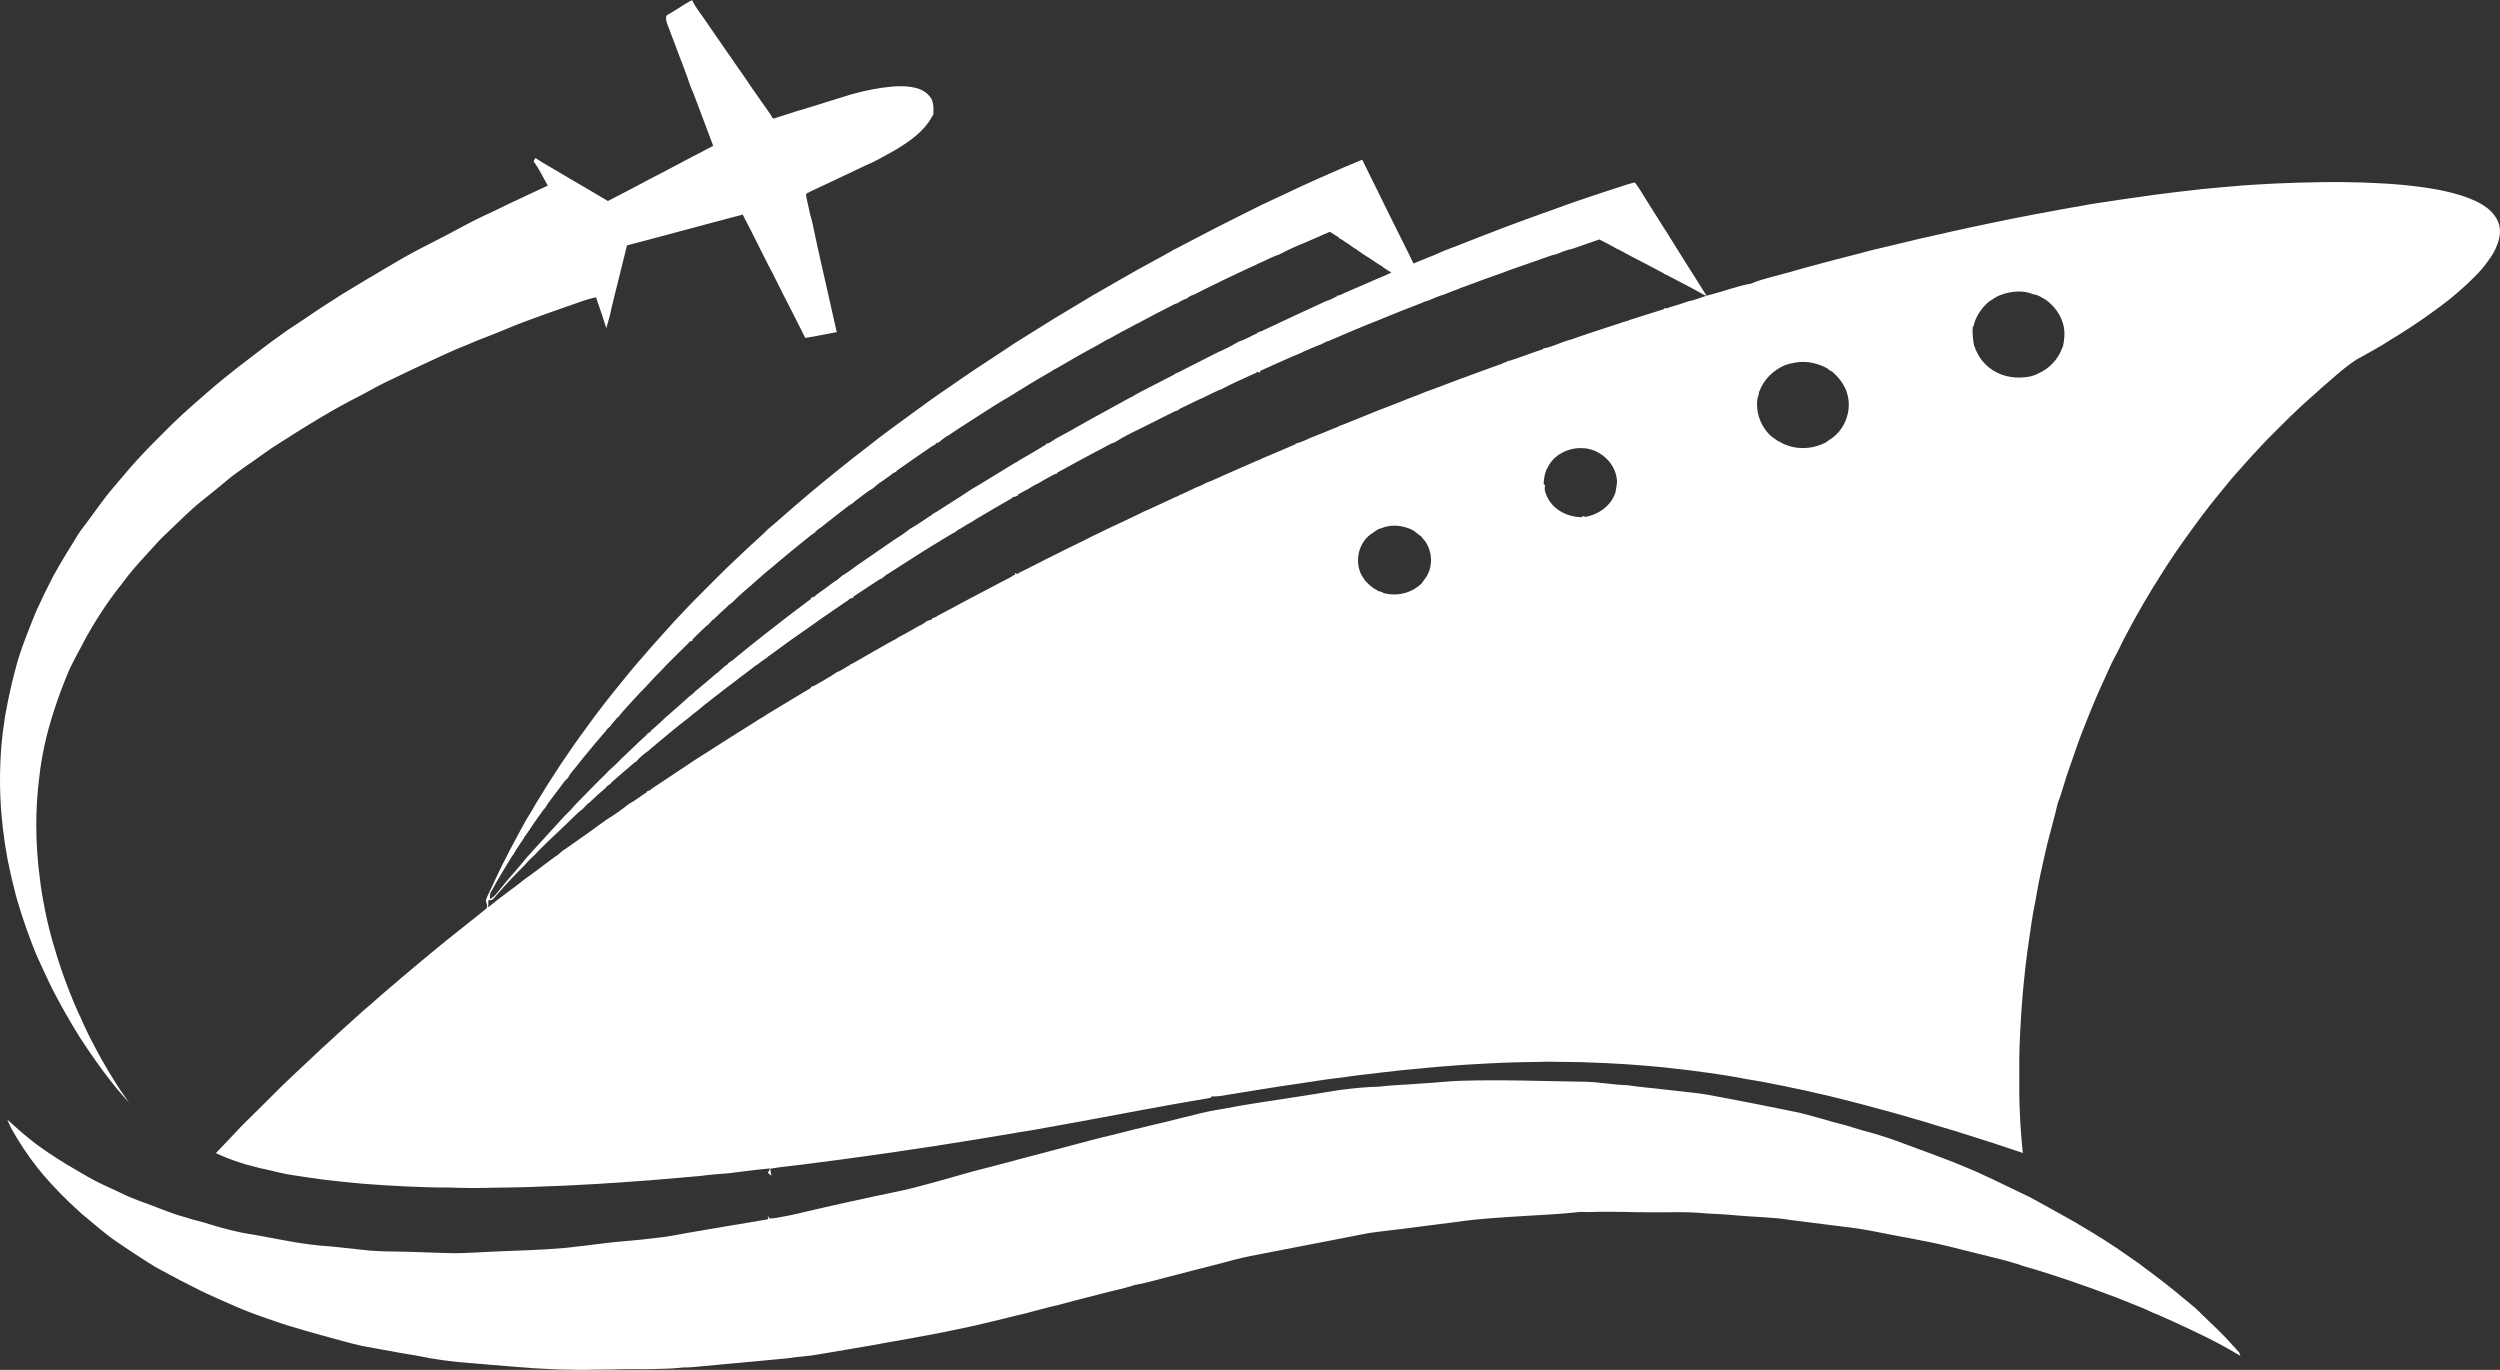 <svg width="73px" height="40px" viewBox="0 0 73 40" version="1.1" xmlns="http://www.w3.org/2000/svg" xmlns:xlink="http://www.w3.org/1999/xlink" xmlns:sketch="http://www.bohemiancoding.com/sketch/ns">
    <rect x="0" y="0" width="73" height="40" fill="#333333" stroke="none"/>
    <title>logo</title>
    <path d="M20.141,0.038 L20.213,0.006 C20.306,0.22 20.465,0.398 20.592,0.592 C20.625,0.64 20.659,0.689 20.692,0.738 C20.879,1.01 21.067,1.28 21.254,1.551 C21.292,1.605 21.33,1.658 21.368,1.711 C21.414,1.778 21.459,1.846 21.505,1.914 C21.558,1.993 21.615,2.07 21.67,2.149 C21.914,2.506 22.156,2.864 22.409,3.214 C22.47,3.294 22.523,3.38 22.573,3.467 C22.799,3.399 23.022,3.324 23.245,3.252 C23.39,3.213 23.534,3.167 23.677,3.122 L23.766,3.095 C24.117,2.988 24.465,2.876 24.815,2.768 C24.843,2.761 24.899,2.745 24.926,2.737 C25.293,2.639 25.666,2.561 26.045,2.529 C26.079,2.526 26.149,2.522 26.184,2.52 C26.546,2.509 26.999,2.541 27.2,2.892 C27.266,3.034 27.262,3.194 27.253,3.346 C27.241,3.366 27.216,3.407 27.203,3.426 C26.974,3.839 26.575,4.115 26.182,4.358 C25.95,4.486 25.722,4.621 25.484,4.737 C25.309,4.818 25.131,4.894 24.959,4.981 C24.907,5.007 24.854,5.031 24.802,5.056 C24.467,5.213 24.134,5.375 23.797,5.53 C23.75,5.551 23.704,5.571 23.658,5.594 C23.623,5.629 23.522,5.637 23.537,5.705 C23.55,5.802 23.577,5.897 23.598,5.994 C23.632,6.164 23.671,6.334 23.721,6.5 C23.778,6.756 23.825,7.015 23.886,7.271 C23.898,7.326 23.911,7.381 23.923,7.437 C24.011,7.83 24.101,8.223 24.189,8.617 C24.201,8.672 24.214,8.729 24.227,8.785 C24.294,9.089 24.364,9.394 24.433,9.698 C24.219,9.738 24.006,9.777 23.793,9.82 C23.771,9.824 23.726,9.832 23.705,9.836 C23.641,9.847 23.577,9.858 23.514,9.868 C23.325,9.498 23.144,9.125 22.953,8.757 C22.929,8.712 22.906,8.667 22.882,8.622 C22.776,8.413 22.672,8.202 22.567,7.993 C22.526,7.912 22.483,7.832 22.441,7.752 C22.384,7.642 22.328,7.532 22.273,7.422 C22.245,7.366 22.217,7.31 22.19,7.255 C22.026,6.923 21.857,6.593 21.686,6.265 C21.585,6.291 21.484,6.318 21.383,6.346 C21.353,6.354 21.292,6.37 21.262,6.378 C20.495,6.584 19.727,6.786 18.96,6.994 L18.887,7.013 C18.694,7.063 18.501,7.114 18.308,7.165 C18.295,7.218 18.282,7.271 18.269,7.324 L18.249,7.405 C18.15,7.802 18.049,8.199 17.953,8.597 C17.94,8.649 17.927,8.701 17.915,8.752 C17.877,8.902 17.841,9.052 17.811,9.204 C17.778,9.331 17.739,9.456 17.704,9.582 C17.61,9.279 17.507,8.979 17.402,8.679 C17.123,8.741 16.857,8.844 16.588,8.939 C16.556,8.95 16.493,8.972 16.461,8.983 C16.116,9.104 15.77,9.224 15.428,9.353 C15.375,9.372 15.321,9.392 15.269,9.412 C14.942,9.536 14.623,9.678 14.297,9.803 C14.073,9.884 13.851,9.976 13.632,10.073 C13.433,10.15 13.236,10.23 13.043,10.322 C13.012,10.336 12.951,10.365 12.92,10.379 C12.578,10.54 12.232,10.693 11.891,10.858 C11.834,10.886 11.776,10.914 11.718,10.942 C11.417,11.084 11.116,11.225 10.825,11.388 C10.712,11.449 10.601,11.515 10.485,11.572 C10.153,11.74 9.826,11.917 9.506,12.107 C9.46,12.134 9.414,12.161 9.368,12.188 C9.05,12.381 8.731,12.571 8.42,12.775 C8.348,12.822 8.273,12.869 8.199,12.913 C7.825,13.143 7.478,13.415 7.113,13.66 C7.039,13.712 6.967,13.767 6.894,13.82 C6.807,13.879 6.723,13.944 6.644,14.013 C6.561,14.081 6.479,14.149 6.397,14.218 C6.249,14.336 6.101,14.455 5.955,14.576 C5.917,14.606 5.88,14.635 5.843,14.665 C5.549,14.902 5.287,15.175 5.011,15.432 C4.968,15.473 4.924,15.515 4.881,15.557 C4.822,15.612 4.764,15.667 4.707,15.724 C4.665,15.767 4.624,15.811 4.584,15.855 C4.311,16.163 4.021,16.457 3.763,16.779 C3.729,16.823 3.695,16.868 3.661,16.914 C3.62,16.969 3.578,17.025 3.535,17.079 C3.494,17.13 3.453,17.181 3.413,17.233 C3.197,17.513 2.999,17.807 2.812,18.107 C2.777,18.162 2.742,18.219 2.708,18.276 C2.585,18.48 2.469,18.689 2.362,18.902 C2.346,18.932 2.312,18.993 2.295,19.024 C2.217,19.164 2.145,19.308 2.074,19.452 C2.048,19.505 2.023,19.558 2,19.612 C1.846,19.981 1.702,20.355 1.582,20.736 C1.56,20.806 1.538,20.874 1.516,20.943 C1.399,21.32 1.304,21.704 1.234,22.093 C1.222,22.164 1.209,22.236 1.198,22.308 C1.181,22.416 1.165,22.526 1.154,22.635 C1.022,23.627 1.031,24.637 1.161,25.629 C1.179,25.801 1.205,25.972 1.234,26.142 C1.24,26.179 1.253,26.252 1.26,26.289 C1.332,26.696 1.423,27.1 1.537,27.498 C1.548,27.533 1.568,27.602 1.579,27.637 C1.697,28.047 1.833,28.453 1.989,28.852 C2,28.88 2.022,28.939 2.034,28.968 C2.113,29.172 2.196,29.375 2.288,29.574 C2.312,29.626 2.338,29.678 2.363,29.731 C2.432,29.886 2.499,30.042 2.575,30.193 C2.592,30.226 2.625,30.293 2.642,30.326 C2.859,30.75 3.09,31.167 3.346,31.569 C3.405,31.665 3.465,31.761 3.529,31.855 C3.609,31.972 3.691,32.087 3.772,32.204 C3.714,32.139 3.657,32.073 3.599,32.008 C3.536,31.935 3.472,31.862 3.411,31.788 C3.373,31.74 3.334,31.693 3.296,31.646 C3.255,31.595 3.216,31.545 3.177,31.494 C2.92,31.159 2.677,30.814 2.444,30.463 C2.376,30.36 2.308,30.258 2.245,30.152 C2.001,29.756 1.774,29.35 1.558,28.938 C1.544,28.909 1.515,28.852 1.5,28.822 C1.381,28.575 1.264,28.327 1.152,28.077 C1.123,28.013 1.093,27.951 1.065,27.888 C1.032,27.802 0.997,27.717 0.963,27.631 C0.944,27.582 0.926,27.534 0.907,27.486 C0.757,27.092 0.623,26.692 0.504,26.288 C0.495,26.255 0.477,26.189 0.467,26.157 C0.375,25.81 0.294,25.461 0.224,25.11 C0.197,24.954 0.169,24.799 0.144,24.643 C0.1,24.343 0.064,24.042 0.039,23.741 C-0.013,23.091 -0.013,22.437 0.041,21.787 C0.062,21.499 0.102,21.213 0.146,20.928 C0.156,20.865 0.168,20.803 0.18,20.742 C0.251,20.36 0.334,19.981 0.433,19.606 C0.442,19.572 0.461,19.502 0.47,19.468 C0.577,19.055 0.734,18.658 0.889,18.262 C0.903,18.228 0.93,18.16 0.943,18.126 C0.985,18.025 1.024,17.923 1.068,17.822 C1.106,17.738 1.147,17.656 1.185,17.573 C1.271,17.384 1.363,17.198 1.458,17.014 C1.497,16.939 1.533,16.863 1.573,16.789 C1.798,16.381 2.048,15.987 2.291,15.589 C2.329,15.53 2.37,15.474 2.413,15.419 C2.716,15.026 2.987,14.609 3.312,14.233 C3.394,14.136 3.477,14.039 3.56,13.942 C3.853,13.588 4.164,13.249 4.488,12.923 C4.563,12.845 4.64,12.769 4.717,12.694 C5.072,12.327 5.448,11.984 5.834,11.65 C5.905,11.585 5.977,11.523 6.05,11.461 C6.354,11.194 6.669,10.941 6.988,10.692 C7.028,10.661 7.069,10.63 7.109,10.6 C7.322,10.437 7.534,10.273 7.748,10.111 C7.811,10.063 7.875,10.016 7.939,9.969 C8.036,9.899 8.134,9.83 8.23,9.76 C8.296,9.712 8.361,9.663 8.429,9.619 C8.754,9.41 9.071,9.188 9.394,8.973 C9.59,8.852 9.781,8.724 9.975,8.6 C10.159,8.489 10.342,8.376 10.528,8.266 C10.571,8.24 10.614,8.214 10.658,8.188 C11.045,7.962 11.428,7.727 11.817,7.505 C11.966,7.427 12.111,7.342 12.26,7.265 C12.481,7.157 12.698,7.039 12.917,6.928 C12.968,6.902 13.018,6.875 13.069,6.849 C13.441,6.652 13.809,6.447 14.191,6.271 C14.437,6.163 14.675,6.038 14.918,5.923 C15.061,5.861 15.201,5.792 15.342,5.725 C15.366,5.714 15.415,5.691 15.439,5.679 C15.625,5.594 15.81,5.505 15.996,5.42 C15.859,5.185 15.747,4.936 15.583,4.717 L15.59,4.69 C15.601,4.67 15.623,4.632 15.634,4.613 C15.695,4.653 15.756,4.694 15.818,4.731 C16.033,4.861 16.249,4.986 16.466,5.113 C16.512,5.14 16.558,5.168 16.604,5.195 C16.967,5.409 17.333,5.618 17.694,5.836 C17.708,5.845 17.735,5.862 17.749,5.871 C17.809,5.839 17.87,5.807 17.931,5.776 C18.251,5.613 18.567,5.445 18.884,5.276 C18.911,5.262 18.966,5.233 18.993,5.219 C19.244,5.089 19.495,4.96 19.744,4.826 C19.913,4.742 20.075,4.646 20.244,4.562 C20.44,4.463 20.633,4.361 20.826,4.259 C20.721,3.975 20.614,3.692 20.506,3.409 C20.484,3.353 20.463,3.297 20.442,3.24 C20.373,3.058 20.307,2.874 20.235,2.693 C20.209,2.629 20.179,2.567 20.154,2.503 C20.108,2.353 20.053,2.205 19.997,2.058 C19.977,2.007 19.958,1.955 19.939,1.904 C19.791,1.508 19.642,1.111 19.49,0.716 C19.458,0.637 19.44,0.552 19.453,0.467 L19.473,0.445 C19.702,0.32 19.913,0.165 20.141,0.038 L20.141,0.038 Z M40.344,15.421 C40.246,15.439 40.165,15.502 40.089,15.559 C39.68,15.798 39.54,16.368 39.752,16.784 C39.788,16.842 39.825,16.9 39.861,16.958 L39.867,16.958 C39.97,17.079 40.096,17.179 40.238,17.251 L40.239,17.258 C40.272,17.266 40.339,17.283 40.373,17.292 L40.372,17.309 C40.761,17.426 41.2,17.331 41.495,17.05 L41.497,17.057 C41.555,16.976 41.613,16.895 41.67,16.813 L41.669,16.807 C41.842,16.509 41.819,16.12 41.635,15.833 C41.601,15.781 41.556,15.737 41.517,15.691 L41.518,15.678 C41.484,15.652 41.451,15.625 41.417,15.603 C41.33,15.53 41.237,15.459 41.129,15.426 C40.878,15.333 40.593,15.317 40.344,15.421 L40.344,15.421 Z M45.17,13.703 L45.17,13.676 C45.108,13.82 45.079,13.974 45.075,14.129 C45.086,14.142 45.109,14.167 45.12,14.18 C45.085,14.272 45.116,14.363 45.152,14.451 C45.313,14.872 45.772,15.111 46.211,15.101 L46.207,15.063 L46.295,15.093 C46.684,15.024 47.044,14.766 47.17,14.383 C47.192,14.284 47.205,14.184 47.217,14.084 C47.212,13.596 46.814,13.179 46.34,13.098 L46.341,13.095 C46.29,13.092 46.241,13.089 46.192,13.086 C45.773,13.067 45.325,13.304 45.17,13.703 M52.126,10.66 C51.785,10.807 51.499,11.079 51.373,11.431 L51.368,11.431 C51.362,11.467 51.349,11.54 51.343,11.576 L51.329,11.576 C51.242,12.002 51.402,12.451 51.722,12.742 C51.788,12.79 51.856,12.838 51.925,12.884 L51.944,12.887 C52.342,13.137 52.867,13.144 53.283,12.933 L53.293,12.934 C53.366,12.88 53.441,12.827 53.518,12.777 C53.878,12.499 54.054,12.017 53.959,11.573 C53.941,11.513 53.924,11.453 53.908,11.393 L53.905,11.393 C53.82,11.194 53.69,11.018 53.525,10.877 L53.526,10.866 C53.478,10.84 53.431,10.815 53.385,10.789 L53.385,10.772 C53.097,10.608 52.757,10.529 52.428,10.586 C52.325,10.603 52.224,10.628 52.126,10.66 M58.448,8.602 C58.311,8.644 58.196,8.734 58.076,8.808 C57.857,8.995 57.687,9.245 57.625,9.529 C57.62,9.534 57.608,9.544 57.602,9.55 C57.592,9.736 57.609,9.923 57.646,10.106 L57.653,10.106 C57.73,10.344 57.869,10.559 58.063,10.718 L58.063,10.721 C58.109,10.754 58.156,10.787 58.204,10.82 C58.527,11.023 58.927,11.066 59.298,10.99 C59.356,10.971 59.414,10.949 59.475,10.931 L59.468,10.926 C59.821,10.79 60.105,10.495 60.225,10.137 L60.233,10.139 C60.281,9.935 60.301,9.722 60.257,9.516 C60.187,9.206 59.991,8.935 59.734,8.752 C59.619,8.689 59.507,8.604 59.373,8.594 C59.081,8.467 58.742,8.5 58.448,8.602 M45.919,7.263 C45.747,7.296 45.584,7.366 45.422,7.431 C45.334,7.443 45.252,7.478 45.169,7.506 C45.138,7.517 45.077,7.538 45.046,7.549 C44.7,7.667 44.357,7.789 44.013,7.91 L44.013,7.912 C43.983,7.924 43.923,7.947 43.894,7.958 C43.516,8.09 43.14,8.227 42.766,8.368 C42.718,8.384 42.668,8.401 42.621,8.417 L42.621,8.425 C42.465,8.482 42.309,8.539 42.157,8.604 C42.003,8.644 41.858,8.713 41.713,8.775 C41.688,8.782 41.637,8.796 41.611,8.803 C41.572,8.82 41.534,8.837 41.495,8.854 C41.111,9 40.731,9.152 40.351,9.307 L40.351,9.311 C40.324,9.322 40.268,9.343 40.241,9.354 C39.759,9.542 39.284,9.746 38.809,9.951 C38.721,9.972 38.643,10.023 38.564,10.063 L38.554,10.061 C38.386,10.126 38.222,10.198 38.058,10.269 L38.058,10.273 C38.033,10.284 37.983,10.306 37.959,10.317 C37.565,10.478 37.183,10.662 36.793,10.831 L36.798,10.881 C36.774,10.874 36.725,10.859 36.701,10.852 L36.701,10.876 C36.351,11.039 35.993,11.188 35.653,11.372 L35.643,11.37 C35.49,11.436 35.34,11.507 35.193,11.584 C34.931,11.696 34.681,11.832 34.422,11.951 L34.422,11.969 C34.391,11.981 34.327,12.004 34.295,12.015 C33.951,12.188 33.607,12.359 33.263,12.532 C33.022,12.646 32.783,12.768 32.558,12.912 C32.406,12.958 32.274,13.052 32.133,13.122 C32.088,13.144 32.044,13.168 32,13.19 C31.622,13.391 31.248,13.594 30.873,13.8 L30.874,13.822 C30.847,13.832 30.792,13.851 30.765,13.86 C30.609,13.946 30.451,14.03 30.3,14.124 C30.203,14.164 30.114,14.222 30.025,14.278 C29.919,14.327 29.821,14.389 29.719,14.446 L29.721,14.474 C29.661,14.492 29.604,14.511 29.546,14.53 L29.552,14.546 C29.183,14.752 28.821,14.969 28.457,15.185 L28.457,15.188 C28.436,15.201 28.393,15.229 28.371,15.242 C28.261,15.3 28.154,15.364 28.05,15.433 C27.976,15.459 27.918,15.517 27.856,15.562 L27.841,15.562 C27.671,15.658 27.504,15.761 27.339,15.865 C27.308,15.883 27.248,15.919 27.218,15.937 C26.778,16.207 26.348,16.491 25.912,16.768 L25.897,16.771 C25.841,16.815 25.786,16.859 25.731,16.905 L25.707,16.903 C25.443,17.071 25.186,17.248 24.924,17.418 L24.925,17.445 C24.879,17.462 24.834,17.479 24.789,17.496 L24.79,17.511 C24.511,17.697 24.235,17.887 23.961,18.078 C23.863,18.146 23.768,18.217 23.671,18.284 C23.286,18.547 22.908,18.819 22.535,19.096 C22.494,19.124 22.452,19.152 22.412,19.181 L22.411,19.192 C22.3,19.264 22.194,19.342 22.089,19.424 L22.082,19.422 C21.998,19.486 21.915,19.551 21.831,19.615 C21.683,19.725 21.535,19.836 21.391,19.95 C21.342,19.985 21.294,20.021 21.247,20.057 C20.941,20.298 20.627,20.529 20.33,20.781 C20.253,20.833 20.186,20.896 20.115,20.954 C19.722,21.252 19.348,21.573 18.97,21.888 L18.971,21.897 C18.822,21.998 18.681,22.112 18.566,22.251 L18.547,22.25 C18.309,22.446 18.081,22.654 17.846,22.854 L17.846,22.873 C17.799,22.905 17.753,22.937 17.706,22.97 L17.707,22.988 C17.531,23.137 17.358,23.291 17.192,23.452 L17.18,23.451 C17.12,23.511 17.06,23.572 17.003,23.634 C16.929,23.681 16.869,23.745 16.805,23.803 C16.462,24.142 16.104,24.463 15.764,24.805 C15.717,24.854 15.669,24.904 15.622,24.954 C15.562,25.01 15.503,25.066 15.444,25.123 C15.4,25.173 15.355,25.223 15.311,25.272 C15.036,25.545 14.767,25.825 14.515,26.119 C14.444,26.193 14.385,26.32 14.262,26.281 C14.26,26.335 14.257,26.441 14.256,26.494 C14.602,26.201 14.979,25.949 15.331,25.665 C15.378,25.632 15.425,25.598 15.472,25.565 C15.724,25.374 15.98,25.188 16.232,24.997 L16.246,24.997 C16.319,24.937 16.391,24.877 16.462,24.815 L16.472,24.815 C16.893,24.524 17.311,24.226 17.723,23.925 C17.95,23.791 18.162,23.634 18.369,23.471 C18.551,23.38 18.706,23.242 18.881,23.137 L18.88,23.113 C18.925,23.093 18.969,23.074 19.014,23.056 L19.013,23.042 C19.361,22.806 19.717,22.581 20.065,22.343 C20.152,22.284 20.237,22.223 20.327,22.169 C20.637,21.976 20.943,21.776 21.251,21.579 C21.296,21.55 21.342,21.52 21.389,21.492 C21.668,21.315 21.952,21.143 22.229,20.963 L22.238,20.963 C22.339,20.895 22.442,20.829 22.549,20.767 C22.928,20.543 23.3,20.308 23.681,20.085 L23.68,20.057 C23.707,20.047 23.762,20.027 23.789,20.018 C24.007,19.891 24.228,19.77 24.436,19.628 C24.556,19.587 24.659,19.506 24.769,19.444 L24.801,19.442 L24.801,19.419 C24.834,19.403 24.898,19.371 24.93,19.355 C25.304,19.133 25.685,18.923 26.063,18.708 C26.105,18.686 26.148,18.664 26.191,18.643 L26.191,18.634 C26.408,18.516 26.627,18.398 26.841,18.272 C26.927,18.244 26.999,18.183 27.072,18.131 C27.121,18.12 27.168,18.1 27.217,18.084 L27.216,18.057 C27.261,18.039 27.306,18.023 27.352,18.006 L27.352,17.995 C28.037,17.626 28.725,17.263 29.414,16.903 C29.484,16.877 29.544,16.831 29.606,16.79 C29.614,16.791 29.631,16.792 29.639,16.793 L29.633,16.733 C29.659,16.741 29.708,16.756 29.734,16.764 L29.733,16.736 C30.074,16.577 30.403,16.393 30.742,16.231 C30.788,16.207 30.836,16.183 30.883,16.16 C31.242,15.975 31.61,15.809 31.968,15.621 L31.975,15.622 C32.076,15.57 32.178,15.522 32.28,15.471 C32.575,15.337 32.865,15.193 33.16,15.055 C33.233,15.022 33.306,14.987 33.377,14.948 C33.689,14.817 33.991,14.662 34.301,14.524 C34.341,14.506 34.383,14.489 34.424,14.472 L34.425,14.465 C34.594,14.394 34.761,14.317 34.925,14.234 C35.039,14.198 35.145,14.14 35.251,14.085 C35.351,14.055 35.445,14.008 35.541,13.966 C35.591,13.943 35.64,13.92 35.691,13.898 C36.026,13.747 36.364,13.604 36.7,13.455 C36.748,13.435 36.796,13.416 36.845,13.398 L36.844,13.39 C37.181,13.247 37.52,13.109 37.854,12.96 L37.808,12.953 C38.017,12.924 38.206,12.798 38.407,12.73 C38.637,12.643 38.862,12.54 39.091,12.452 L39.091,12.443 C39.123,12.432 39.187,12.409 39.219,12.398 C39.562,12.255 39.909,12.125 40.252,11.981 C40.282,11.97 40.341,11.947 40.371,11.935 C40.67,11.819 40.97,11.706 41.266,11.583 C41.394,11.546 41.512,11.484 41.637,11.438 C41.974,11.323 42.303,11.188 42.637,11.065 C42.681,11.049 42.725,11.033 42.77,11.017 C43.144,10.883 43.514,10.739 43.89,10.61 L43.89,10.599 C43.917,10.59 43.972,10.574 43.999,10.566 L44.01,10.536 L44.037,10.546 C44.384,10.444 44.72,10.303 45.066,10.193 L45.056,10.175 C45.304,10.142 45.531,10.017 45.769,9.942 C45.914,9.909 46.052,9.853 46.192,9.802 C46.221,9.794 46.281,9.777 46.31,9.768 L46.31,9.762 C46.686,9.645 47.058,9.513 47.433,9.394 C47.467,9.384 47.533,9.366 47.566,9.356 L47.566,9.349 C47.908,9.244 48.246,9.129 48.588,9.027 L48.587,9.004 C48.621,9.002 48.688,8.998 48.722,8.996 L48.721,8.981 C48.913,8.924 49.106,8.869 49.293,8.8 C49.475,8.77 49.647,8.691 49.823,8.638 C49.804,8.629 49.765,8.612 49.746,8.604 C49.404,8.408 49.052,8.232 48.704,8.048 C48.675,8.035 48.619,8.007 48.59,7.994 L48.59,7.987 C48.248,7.808 47.91,7.622 47.565,7.45 L47.565,7.446 C47.442,7.388 47.328,7.31 47.202,7.259 C47.038,7.163 46.869,7.078 46.701,6.992 C46.442,7.086 46.178,7.167 45.919,7.263 M38.057,7.106 C37.816,7.201 37.581,7.31 37.352,7.432 C37.167,7.488 36.998,7.587 36.82,7.663 C36.779,7.681 36.737,7.698 36.696,7.716 L36.696,7.723 C36.358,7.872 36.025,8.037 35.689,8.194 C35.645,8.216 35.6,8.238 35.557,8.26 C35.322,8.371 35.09,8.488 34.859,8.607 C34.769,8.624 34.695,8.686 34.622,8.737 L34.597,8.735 C34.537,8.765 34.478,8.794 34.418,8.825 L34.419,8.837 C34.387,8.849 34.324,8.872 34.292,8.884 C33.948,9.063 33.6,9.235 33.261,9.424 C33.217,9.443 33.174,9.463 33.131,9.483 L33.132,9.489 C32.873,9.623 32.616,9.762 32.362,9.906 L32.35,9.903 C32.235,9.97 32.12,10.04 32.004,10.105 C31.621,10.304 31.251,10.524 30.878,10.74 C30.83,10.765 30.784,10.79 30.737,10.815 L30.738,10.821 C30.411,11.012 30.082,11.199 29.764,11.404 L29.756,11.404 C29.663,11.469 29.564,11.526 29.466,11.585 C29.129,11.78 28.803,11.994 28.475,12.203 C28.433,12.23 28.392,12.256 28.351,12.283 C28.12,12.427 27.895,12.579 27.669,12.731 L27.655,12.73 C27.57,12.789 27.486,12.85 27.41,12.919 C27.387,12.926 27.342,12.94 27.319,12.946 L27.321,12.973 C27.294,12.988 27.239,13.018 27.211,13.033 C26.866,13.27 26.52,13.506 26.179,13.749 L26.18,13.766 C26.134,13.789 26.089,13.812 26.044,13.836 L26.044,13.847 C25.935,13.923 25.827,14 25.72,14.079 L25.71,14.078 C25.635,14.138 25.56,14.197 25.488,14.26 C25.286,14.375 25.112,14.532 24.923,14.667 L24.924,14.679 C24.877,14.707 24.832,14.736 24.786,14.764 C24.508,14.986 24.219,15.195 23.946,15.423 L23.935,15.422 C23.886,15.461 23.837,15.501 23.788,15.541 L23.84,15.559 L23.793,15.552 C23.752,15.58 23.711,15.608 23.67,15.636 C23.278,15.951 22.887,16.269 22.506,16.597 C22.367,16.703 22.239,16.822 22.107,16.936 C21.87,17.155 21.611,17.352 21.388,17.586 C21.34,17.621 21.294,17.657 21.248,17.693 L21.249,17.703 C21.106,17.828 20.966,17.957 20.832,18.091 L20.819,18.089 C20.766,18.145 20.714,18.201 20.662,18.258 L20.648,18.258 C20.503,18.392 20.359,18.528 20.222,18.67 L20.224,18.701 C20.196,18.713 20.141,18.737 20.113,18.749 L20.114,18.769 C19.892,18.981 19.678,19.203 19.458,19.418 C19.396,19.483 19.335,19.549 19.274,19.615 C19.169,19.716 19.07,19.823 18.97,19.93 L18.97,19.942 C18.929,19.967 18.898,19.999 18.876,20.036 C18.639,20.267 18.423,20.519 18.198,20.762 C18.147,20.822 18.096,20.883 18.047,20.945 L18.034,20.945 C17.969,21.02 17.904,21.096 17.839,21.172 L17.84,21.187 C17.795,21.227 17.751,21.269 17.707,21.31 L17.708,21.323 C17.482,21.58 17.264,21.844 17.047,22.109 C16.996,22.171 16.945,22.235 16.894,22.299 C16.795,22.437 16.664,22.556 16.588,22.708 C16.542,22.754 16.497,22.801 16.452,22.849 L16.452,22.861 C16.299,23.059 16.149,23.261 15.999,23.463 C15.967,23.512 15.936,23.562 15.905,23.613 L15.894,23.611 C15.739,23.826 15.583,24.041 15.44,24.264 C15.391,24.33 15.343,24.398 15.296,24.466 L15.297,24.476 C15.219,24.586 15.147,24.699 15.072,24.812 C15.04,24.866 15.008,24.92 14.976,24.975 L14.967,24.975 C14.753,25.328 14.532,25.679 14.338,26.044 C14.296,26.106 14.309,26.181 14.308,26.252 C14.452,26.18 14.539,26.04 14.638,25.92 C14.875,25.62 15.141,25.344 15.376,25.043 C15.434,24.982 15.491,24.92 15.545,24.855 C15.861,24.516 16.168,24.168 16.484,23.828 C16.601,23.72 16.71,23.603 16.813,23.482 C17.12,23.17 17.422,22.854 17.737,22.55 L17.736,22.542 C17.886,22.412 18.031,22.275 18.167,22.131 C18.408,21.911 18.636,21.678 18.88,21.46 L18.879,21.446 C18.925,21.413 18.969,21.38 19.014,21.347 L19.013,21.332 C19.161,21.207 19.305,21.076 19.444,20.94 C19.506,20.893 19.562,20.839 19.619,20.787 C19.789,20.639 19.96,20.492 20.125,20.339 C20.172,20.3 20.22,20.262 20.267,20.224 L20.266,20.216 C20.491,20.028 20.717,19.842 20.936,19.649 L20.945,19.651 C21.014,19.589 21.082,19.527 21.151,19.464 C21.188,19.437 21.226,19.41 21.264,19.383 L21.263,19.366 C21.306,19.336 21.349,19.306 21.393,19.277 C21.728,18.999 22.068,18.725 22.412,18.458 C22.561,18.347 22.704,18.229 22.851,18.116 C23.125,17.903 23.404,17.696 23.682,17.487 L23.68,17.456 C23.724,17.439 23.767,17.422 23.812,17.405 L23.81,17.388 C24.003,17.251 24.196,17.112 24.385,16.968 L24.397,16.97 C24.472,16.912 24.544,16.852 24.615,16.79 L24.627,16.791 C24.686,16.75 24.746,16.71 24.806,16.67 C24.852,16.636 24.898,16.603 24.945,16.571 L24.945,16.566 C25.323,16.309 25.695,16.045 26.073,15.788 C26.244,15.683 26.411,15.569 26.569,15.444 C26.794,15.323 26.999,15.164 27.218,15.03 L27.217,15.018 C27.248,15.001 27.309,14.967 27.34,14.949 C27.685,14.722 28.041,14.511 28.381,14.277 C28.484,14.22 28.585,14.16 28.685,14.098 C28.995,13.906 29.307,13.72 29.616,13.529 C29.657,13.506 29.699,13.483 29.74,13.461 L29.74,13.455 C30.011,13.296 30.286,13.141 30.552,12.975 L30.534,12.952 L30.587,12.952 C30.698,12.915 30.784,12.827 30.89,12.776 C31.266,12.581 31.627,12.359 32.001,12.158 C32.046,12.133 32.093,12.107 32.14,12.082 C32.436,11.917 32.736,11.756 33.033,11.592 L33.045,11.592 C33.129,11.54 33.215,11.489 33.304,11.443 C33.638,11.278 33.965,11.098 34.298,10.931 L34.298,10.92 C34.329,10.906 34.392,10.878 34.423,10.864 C34.805,10.672 35.185,10.477 35.567,10.284 C35.77,10.197 35.969,10.097 36.157,9.981 C36.352,9.92 36.529,9.813 36.714,9.729 L36.713,9.712 C36.743,9.702 36.803,9.682 36.832,9.672 C37.458,9.372 38.089,9.086 38.718,8.794 C38.839,8.759 38.951,8.694 39.064,8.639 L39.013,8.624 C39.033,8.626 39.071,8.628 39.09,8.63 C39.135,8.611 39.18,8.593 39.226,8.574 L39.226,8.569 C39.567,8.425 39.905,8.274 40.245,8.128 C40.29,8.109 40.335,8.09 40.382,8.071 C40.464,8.034 40.546,7.998 40.627,7.96 C40.548,7.909 40.468,7.859 40.389,7.808 L40.389,7.798 C40.339,7.768 40.288,7.736 40.239,7.705 C40.089,7.604 39.94,7.502 39.785,7.409 C39.711,7.357 39.639,7.305 39.566,7.254 L39.556,7.255 C39.449,7.174 39.338,7.099 39.224,7.029 L39.223,7.019 C39.181,6.997 39.139,6.975 39.098,6.953 L39.099,6.938 C39.009,6.882 38.921,6.825 38.832,6.768 C38.574,6.88 38.315,6.991 38.057,7.106 M39.622,4.727 C39.673,4.705 39.725,4.684 39.778,4.663 L39.806,4.721 C39.95,5.01 40.086,5.303 40.234,5.589 C40.316,5.752 40.393,5.918 40.475,6.082 C40.677,6.478 40.867,6.881 41.07,7.277 C41.096,7.33 41.122,7.384 41.149,7.437 C41.191,7.523 41.232,7.609 41.275,7.694 C41.348,7.664 41.422,7.633 41.496,7.602 C41.735,7.513 41.969,7.411 42.202,7.308 C42.341,7.253 42.482,7.202 42.622,7.148 C42.672,7.128 42.722,7.108 42.773,7.088 C43.144,6.94 43.517,6.797 43.891,6.655 C43.942,6.637 43.994,6.617 44.046,6.596 C44.386,6.471 44.725,6.342 45.067,6.221 C45.352,6.127 45.631,6.014 45.915,5.917 C46.01,5.887 46.104,5.854 46.199,5.821 C46.237,5.807 46.276,5.794 46.315,5.781 C46.685,5.658 47.053,5.534 47.425,5.416 C47.474,5.4 47.523,5.383 47.574,5.368 C47.614,5.358 47.693,5.337 47.734,5.327 C47.888,5.511 47.994,5.73 48.129,5.928 C48.167,5.99 48.206,6.052 48.245,6.114 C48.357,6.293 48.468,6.473 48.583,6.651 C48.615,6.702 48.647,6.752 48.681,6.802 C48.776,6.956 48.87,7.11 48.967,7.263 C48.998,7.312 49.029,7.361 49.06,7.411 C49.31,7.812 49.562,8.211 49.815,8.61 L49.831,8.634 C49.877,8.623 49.923,8.611 49.969,8.599 C50.359,8.497 50.737,8.351 51.135,8.28 C51.453,8.143 51.797,8.078 52.129,7.98 C52.179,7.968 52.23,7.955 52.281,7.941 C52.65,7.829 53.024,7.736 53.396,7.634 C53.458,7.617 53.522,7.601 53.586,7.584 C53.835,7.521 54.083,7.455 54.333,7.391 C54.446,7.361 54.559,7.327 54.674,7.301 C55.043,7.215 55.411,7.125 55.78,7.038 C55.856,7.02 55.932,6.999 56.009,6.981 C56.31,6.917 56.61,6.844 56.911,6.778 C56.96,6.766 57.011,6.755 57.062,6.744 C57.414,6.668 57.765,6.589 58.119,6.517 L58.199,6.501 C58.944,6.344 59.691,6.203 60.44,6.069 C60.65,6.03 60.861,6.001 61.071,5.957 C61.287,5.926 61.504,5.894 61.72,5.86 C61.786,5.85 61.854,5.839 61.922,5.829 C62.242,5.782 62.563,5.736 62.883,5.692 C62.913,5.688 62.971,5.681 63,5.677 C63.335,5.633 63.671,5.593 64.007,5.555 C64.086,5.546 64.167,5.535 64.248,5.527 C64.586,5.497 64.923,5.459 65.261,5.435 C65.344,5.428 65.428,5.419 65.512,5.413 C65.81,5.397 66.108,5.372 66.406,5.361 C66.456,5.358 66.505,5.356 66.557,5.354 C66.93,5.335 67.305,5.329 67.68,5.322 C67.713,5.321 67.778,5.319 67.811,5.318 C68.146,5.311 68.481,5.316 68.816,5.326 C68.855,5.327 68.896,5.328 68.937,5.328 C69.218,5.335 69.499,5.353 69.78,5.368 C69.885,5.376 69.991,5.386 70.098,5.394 C70.468,5.426 70.837,5.474 71.203,5.542 C71.252,5.551 71.301,5.562 71.352,5.573 C71.701,5.647 72.046,5.749 72.366,5.909 C72.457,5.955 72.544,6.009 72.624,6.072 C72.802,6.212 72.953,6.403 72.988,6.631 C73.028,6.852 72.957,7.074 72.866,7.273 C72.838,7.33 72.809,7.385 72.776,7.438 C72.68,7.588 72.574,7.732 72.459,7.868 C72.436,7.894 72.388,7.946 72.365,7.972 C72.158,8.187 71.942,8.392 71.714,8.583 C71.652,8.636 71.589,8.688 71.528,8.739 C71.463,8.79 71.398,8.839 71.333,8.889 C71.304,8.91 71.247,8.952 71.219,8.974 C70.842,9.255 70.453,9.52 70.054,9.77 C69.885,9.866 69.724,9.975 69.559,10.078 C69.348,10.198 69.137,10.32 68.924,10.437 C68.9,10.45 68.851,10.477 68.827,10.49 C68.438,10.735 68.106,11.06 67.755,11.356 C67.695,11.409 67.637,11.462 67.579,11.516 C67.112,11.917 66.679,12.355 66.245,12.791 C66.199,12.837 66.155,12.883 66.111,12.93 C65.865,13.188 65.625,13.453 65.389,13.721 C65.23,13.893 65.08,14.073 64.935,14.256 C64.652,14.597 64.376,14.944 64.117,15.303 C64.058,15.384 63.999,15.464 63.941,15.544 C63.65,15.941 63.373,16.349 63.111,16.766 C63.08,16.814 63.05,16.863 63.021,16.912 C63.014,16.924 62.999,16.947 62.992,16.958 C62.948,17.025 62.905,17.092 62.863,17.161 C62.672,17.472 62.49,17.789 62.313,18.109 C62.283,18.162 62.255,18.215 62.226,18.269 C62.086,18.522 61.954,18.779 61.829,19.04 C61.728,19.226 61.632,19.415 61.549,19.609 C61.364,20.005 61.187,20.405 61.024,20.81 C61.01,20.844 60.983,20.911 60.97,20.944 C60.838,21.273 60.706,21.603 60.595,21.94 C60.549,22.078 60.499,22.215 60.45,22.353 C60.312,22.718 60.224,23.101 60.083,23.465 C59.983,23.911 59.848,24.349 59.745,24.794 C59.73,24.853 59.716,24.913 59.704,24.973 C59.621,25.339 59.538,25.705 59.475,26.075 C59.461,26.152 59.445,26.228 59.434,26.306 L59.428,26.34 C59.388,26.542 59.348,26.744 59.319,26.948 C59.234,27.521 59.149,28.094 59.097,28.671 C59.086,28.776 59.074,28.883 59.066,28.989 C59.031,29.385 59.005,29.781 58.987,30.177 C58.984,30.229 58.981,30.283 58.98,30.336 C58.961,30.723 58.961,31.111 58.963,31.499 C58.963,31.541 58.963,31.624 58.963,31.665 C58.959,32.031 58.972,32.397 58.992,32.762 C58.995,32.803 59,32.885 59.003,32.926 C59.019,33.173 59.04,33.42 59.067,33.666 C58.786,33.573 58.506,33.479 58.225,33.386 C58.177,33.37 58.13,33.355 58.085,33.341 C57.754,33.238 57.425,33.13 57.095,33.027 C56.92,32.975 56.745,32.92 56.57,32.871 C56.326,32.796 56.083,32.718 55.837,32.652 L55.789,32.637 C55.404,32.524 55.018,32.416 54.629,32.316 L54.544,32.292 C54.205,32.198 53.863,32.117 53.523,32.031 C53.471,32.018 53.42,32.006 53.37,31.994 C53.04,31.922 52.713,31.837 52.381,31.774 C52.292,31.755 52.203,31.734 52.114,31.716 C52.034,31.699 51.956,31.684 51.877,31.67 C51.585,31.608 51.293,31.554 50.999,31.51 C50.661,31.442 50.322,31.389 49.981,31.339 C49.938,31.333 49.897,31.328 49.855,31.323 C49.473,31.267 49.09,31.221 48.707,31.181 C48.678,31.178 48.622,31.171 48.593,31.168 C48.25,31.135 47.906,31.104 47.562,31.081 C47.53,31.079 47.467,31.075 47.435,31.073 C47.057,31.047 46.677,31.031 46.298,31.02 C46.273,31.019 46.221,31.016 46.196,31.015 C45.853,31.014 45.511,31.002 45.169,31.001 C45.12,31.002 45.072,31.004 45.025,31.006 C44.691,31.013 44.356,31.013 44.023,31.027 C43.989,31.028 43.922,31.031 43.889,31.032 C43.514,31.048 43.14,31.068 42.766,31.092 C42.676,31.097 42.587,31.104 42.498,31.111 C42.196,31.133 41.895,31.157 41.595,31.187 L41.518,31.195 C41.121,31.229 40.725,31.271 40.329,31.318 L40.285,31.325 C39.916,31.366 39.547,31.408 39.179,31.464 C38.757,31.507 38.339,31.582 37.92,31.642 C37.21,31.743 36.505,31.862 35.798,31.976 C35.66,32.005 35.518,32.018 35.377,32.017 C35.37,32.027 35.357,32.046 35.35,32.056 C35.044,32.107 34.738,32.161 34.433,32.215 C34.383,32.223 34.335,32.233 34.286,32.241 C34,32.295 33.713,32.345 33.427,32.397 C33.287,32.422 33.147,32.449 33.008,32.476 C32.721,32.53 32.435,32.583 32.148,32.636 C32.106,32.643 32.064,32.651 32.023,32.659 C31.736,32.712 31.45,32.765 31.164,32.817 C30.811,32.882 30.457,32.941 30.105,33.007 C29.976,33.025 29.848,33.046 29.72,33.068 C29.691,33.073 29.634,33.084 29.606,33.089 C29.23,33.151 28.855,33.214 28.479,33.276 C28.405,33.287 28.331,33.299 28.257,33.311 C27.951,33.359 27.646,33.409 27.341,33.457 C27.308,33.462 27.244,33.471 27.213,33.477 C26.869,33.528 26.527,33.581 26.184,33.63 C26.153,33.635 26.092,33.645 26.062,33.649 C25.685,33.702 25.31,33.757 24.933,33.807 C24.902,33.812 24.84,33.82 24.809,33.825 C24.464,33.872 24.118,33.917 23.773,33.961 C23.637,33.976 23.502,33.994 23.366,34.013 C23.075,34.052 22.78,34.072 22.491,34.127 L22.498,34.176 C22.504,34.211 22.515,34.281 22.522,34.316 L22.524,34.33 C22.491,34.301 22.453,34.278 22.421,34.25 C22.439,34.217 22.473,34.152 22.489,34.119 C22.084,34.153 21.682,34.209 21.278,34.259 C20.993,34.28 20.706,34.303 20.422,34.341 C20.404,34.342 20.368,34.346 20.35,34.347 C20.273,34.354 20.196,34.36 20.119,34.367 C19.742,34.4 19.365,34.432 18.988,34.463 C18.961,34.465 18.906,34.469 18.878,34.471 C18.592,34.493 18.306,34.513 18.02,34.534 C17.848,34.543 17.676,34.553 17.503,34.567 C17.2,34.583 16.896,34.602 16.592,34.616 C16.56,34.617 16.497,34.62 16.466,34.622 C16.126,34.637 15.787,34.65 15.447,34.661 C15.417,34.662 15.355,34.664 15.324,34.665 C14.981,34.677 14.638,34.676 14.295,34.683 C14.266,34.684 14.208,34.685 14.179,34.687 C13.909,34.692 13.638,34.691 13.368,34.684 C13.132,34.668 12.896,34.68 12.66,34.672 C12.404,34.664 12.149,34.658 11.894,34.645 C11.862,34.644 11.798,34.641 11.767,34.639 C11.39,34.621 11.014,34.598 10.638,34.568 C10.609,34.565 10.552,34.561 10.524,34.558 C10.184,34.529 9.846,34.492 9.507,34.452 C9.479,34.449 9.423,34.442 9.395,34.438 C9.06,34.39 8.725,34.346 8.392,34.289 C8.122,34.237 7.856,34.162 7.586,34.108 C7.448,34.071 7.31,34.037 7.173,33.999 C7.114,33.981 7.056,33.962 6.997,33.944 C6.761,33.867 6.528,33.778 6.304,33.671 C6.517,33.442 6.739,33.222 6.949,32.992 C7.02,32.916 7.091,32.841 7.165,32.769 C7.515,32.432 7.854,32.084 8.2,31.743 C8.272,31.671 8.345,31.601 8.419,31.532 C8.745,31.226 9.069,30.916 9.396,30.612 C9.56,30.471 9.714,30.32 9.873,30.175 C10.111,29.963 10.347,29.749 10.583,29.535 L10.641,29.484 C10.806,29.341 10.974,29.202 11.135,29.054 C11.223,28.978 11.312,28.903 11.4,28.827 C11.523,28.72 11.648,28.614 11.773,28.509 C11.82,28.468 11.868,28.428 11.916,28.388 C12.178,28.169 12.439,27.949 12.703,27.733 C12.822,27.639 12.936,27.538 13.055,27.445 C13.423,27.145 13.802,26.859 14.168,26.556 C14.273,26.497 14.204,26.381 14.186,26.294 C14.215,26.18 14.281,26.079 14.327,25.972 C14.482,25.638 14.636,25.304 14.809,24.979 C14.825,24.945 14.859,24.878 14.876,24.845 C15.032,24.544 15.197,24.248 15.359,23.95 C15.461,23.792 15.554,23.63 15.647,23.467 C15.88,23.078 16.123,22.696 16.373,22.318 C16.449,22.201 16.528,22.086 16.608,21.972 C16.843,21.627 17.09,21.291 17.337,20.955 C17.37,20.909 17.404,20.865 17.438,20.82 C17.536,20.694 17.632,20.566 17.73,20.44 C17.768,20.39 17.808,20.342 17.847,20.294 C18.031,20.064 18.214,19.835 18.402,19.609 C18.438,19.565 18.474,19.52 18.511,19.477 C18.628,19.339 18.746,19.205 18.864,19.069 C18.918,19.006 18.972,18.943 19.027,18.881 C19.205,18.678 19.387,18.478 19.568,18.277 C19.603,18.237 19.639,18.198 19.675,18.159 C19.833,17.996 19.987,17.829 20.142,17.665 C20.175,17.629 20.209,17.595 20.243,17.561 C20.429,17.368 20.623,17.183 20.809,16.991 C20.877,16.923 20.946,16.855 21.014,16.788 C21.097,16.704 21.181,16.621 21.267,16.54 C21.312,16.497 21.358,16.454 21.403,16.411 C21.685,16.138 21.974,15.872 22.265,15.609 C22.318,15.56 22.369,15.508 22.421,15.456 L22.425,15.452 L22.428,15.449 C22.494,15.393 22.562,15.338 22.627,15.281 C22.968,14.981 23.313,14.684 23.66,14.389 C23.768,14.297 23.879,14.209 23.988,14.117 C24.255,13.897 24.524,13.68 24.795,13.465 C24.846,13.425 24.896,13.385 24.947,13.345 C25.117,13.213 25.287,13.081 25.458,12.949 C25.522,12.899 25.584,12.848 25.648,12.799 C25.785,12.697 25.923,12.596 26.059,12.493 C26.102,12.461 26.145,12.43 26.187,12.399 C26.525,12.146 26.87,11.903 27.21,11.653 C27.313,11.579 27.419,11.508 27.524,11.435 C27.811,11.239 28.095,11.039 28.383,10.845 L28.457,10.795 C28.791,10.573 29.125,10.352 29.461,10.134 C29.555,10.072 29.646,10.008 29.742,9.95 C30.085,9.74 30.423,9.524 30.764,9.313 C30.794,9.295 30.854,9.259 30.883,9.241 C31.147,9.082 31.411,8.923 31.674,8.765 C31.765,8.71 31.855,8.655 31.947,8.602 C31.965,8.593 32,8.573 32.018,8.563 C32.062,8.536 32.109,8.51 32.154,8.484 C32.491,8.287 32.832,8.096 33.171,7.902 C33.195,7.889 33.244,7.862 33.269,7.848 C33.504,7.719 33.738,7.589 33.974,7.462 C34.08,7.406 34.182,7.344 34.284,7.284 C34.29,7.282 34.3,7.278 34.306,7.277 C34.333,7.263 34.388,7.235 34.415,7.221 C34.797,7.023 35.175,6.82 35.559,6.625 C35.602,6.603 35.647,6.581 35.692,6.559 C36.009,6.393 36.332,6.238 36.652,6.076 C36.731,6.034 36.812,5.994 36.894,5.957 C37.25,5.794 37.602,5.623 37.957,5.459 C37.998,5.439 38.04,5.42 38.082,5.401 C38.413,5.252 38.744,5.102 39.078,4.959 C39.122,4.939 39.166,4.919 39.212,4.9 C39.348,4.841 39.484,4.783 39.622,4.727 L39.622,4.727 Z M41.493,31.639 C41.877,31.621 42.259,31.572 42.643,31.559 C43.854,31.521 45.065,31.57 46.277,31.587 C46.692,31.594 47.101,31.677 47.516,31.688 C47.875,31.744 48.237,31.768 48.597,31.813 C48.639,31.817 48.68,31.822 48.722,31.827 C49.09,31.872 49.46,31.902 49.826,31.959 C49.875,31.967 49.923,31.976 49.973,31.986 C50.302,32.05 50.631,32.111 50.961,32.175 C51.009,32.183 51.056,32.192 51.106,32.202 C51.442,32.269 51.778,32.337 52.114,32.404 C52.164,32.414 52.214,32.424 52.266,32.435 C52.602,32.493 52.927,32.598 53.256,32.684 C53.344,32.709 53.432,32.736 53.52,32.761 C53.641,32.794 53.763,32.826 53.886,32.856 C54.13,32.93 54.372,33.009 54.62,33.071 C54.978,33.172 55.33,33.291 55.677,33.425 C55.752,33.452 55.826,33.479 55.902,33.508 C56.242,33.633 56.583,33.759 56.922,33.889 C56.966,33.905 57.01,33.923 57.055,33.941 C57.269,34.03 57.485,34.116 57.697,34.208 C57.863,34.284 58.028,34.364 58.195,34.439 C58.55,34.607 58.906,34.778 59.259,34.951 C59.322,34.983 59.384,35.018 59.447,35.052 C59.727,35.201 60.001,35.363 60.281,35.515 C60.377,35.567 60.475,35.62 60.57,35.676 C60.95,35.902 61.331,36.127 61.699,36.372 C61.751,36.407 61.803,36.442 61.855,36.477 C62.053,36.611 62.249,36.748 62.445,36.886 C62.522,36.943 62.598,37.002 62.676,37.06 C62.739,37.106 62.802,37.153 62.866,37.201 C62.904,37.229 62.942,37.258 62.981,37.288 C63.342,37.561 63.69,37.849 64.037,38.139 C64.056,38.154 64.095,38.183 64.114,38.198 L64.127,38.22 L64.149,38.237 C64.195,38.277 64.237,38.324 64.282,38.368 C64.61,38.683 64.944,38.991 65.241,39.334 C65.286,39.383 65.329,39.432 65.375,39.483 L65.388,39.498 L65.421,39.591 C65.385,39.571 65.315,39.531 65.28,39.51 C64.915,39.293 64.536,39.097 64.152,38.914 C64.125,38.901 64.069,38.875 64.041,38.862 C63.704,38.699 63.364,38.543 63.021,38.394 C62.97,38.374 62.92,38.351 62.87,38.333 C62.865,38.33 62.853,38.325 62.848,38.323 C62.73,38.269 62.615,38.212 62.496,38.166 C62.28,38.078 62.064,37.992 61.847,37.907 C61.816,37.896 61.753,37.871 61.722,37.859 C61.347,37.717 60.97,37.58 60.592,37.449 C60.545,37.433 60.498,37.417 60.453,37.401 C60.113,37.288 59.775,37.173 59.432,37.071 L59.346,37.046 C59.254,37.02 59.163,36.994 59.073,36.966 C58.956,36.926 58.839,36.886 58.721,36.854 C58.565,36.81 58.41,36.763 58.252,36.73 C58.199,36.717 58.148,36.704 58.097,36.691 C57.748,36.605 57.398,36.519 57.049,36.431 C57.001,36.418 56.954,36.407 56.908,36.395 C56.173,36.215 55.423,36.103 54.683,35.948 C54.635,35.938 54.589,35.929 54.543,35.922 C54.2,35.859 53.853,35.823 53.507,35.779 C53.476,35.775 53.413,35.767 53.381,35.763 C53.017,35.714 52.651,35.673 52.286,35.625 C51.76,35.535 51.225,35.54 50.695,35.489 C50.418,35.459 50.14,35.452 49.862,35.434 C49.479,35.396 49.094,35.391 48.709,35.398 C48.662,35.398 48.615,35.398 48.569,35.398 C48.228,35.393 47.888,35.404 47.548,35.39 C47.52,35.389 47.465,35.388 47.438,35.387 C47.099,35.387 46.761,35.377 46.423,35.392 C46.327,35.398 46.231,35.385 46.137,35.388 C45.591,35.453 45.037,35.473 44.488,35.508 C43.862,35.55 43.234,35.58 42.612,35.67 C42.279,35.715 41.944,35.753 41.61,35.798 C41.584,35.802 41.53,35.808 41.504,35.812 C41.128,35.86 40.752,35.91 40.376,35.952 C40.345,35.955 40.283,35.963 40.252,35.967 C39.902,36.004 39.561,36.09 39.216,36.152 L39.128,36.169 C38.772,36.239 38.417,36.306 38.062,36.376 C38.007,36.387 37.953,36.397 37.899,36.407 C37.537,36.476 37.176,36.549 36.815,36.618 L36.752,36.63 C36.426,36.689 36.104,36.762 35.786,36.854 C35.572,36.913 35.355,36.962 35.141,37.021 C34.899,37.078 34.66,37.144 34.42,37.206 C34.389,37.213 34.328,37.229 34.297,37.237 C33.906,37.332 33.522,37.456 33.126,37.523 C32.798,37.635 32.456,37.694 32.123,37.787 C32.029,37.81 31.935,37.836 31.841,37.86 C31.532,37.937 31.222,38.017 30.915,38.102 C30.581,38.175 30.255,38.273 29.924,38.356 C29.856,38.37 29.79,38.386 29.724,38.402 C29.676,38.413 29.628,38.425 29.581,38.438 C29.211,38.534 28.837,38.617 28.466,38.706 C28.409,38.719 28.352,38.732 28.295,38.744 C27.977,38.809 27.659,38.881 27.339,38.941 C27.307,38.947 27.245,38.959 27.214,38.965 C26.871,39.032 26.527,39.091 26.183,39.153 C26.134,39.161 26.086,39.169 26.038,39.178 C25.334,39.31 24.626,39.422 23.92,39.545 C23.622,39.604 23.317,39.609 23.018,39.66 C22.86,39.673 22.703,39.691 22.546,39.705 C22.514,39.708 22.45,39.714 22.418,39.717 C22.075,39.749 21.731,39.783 21.387,39.813 C21.323,39.818 21.259,39.821 21.196,39.83 C20.878,39.859 20.561,39.887 20.243,39.918 C20.104,39.937 19.962,39.919 19.824,39.943 C19.541,39.973 19.256,39.966 18.973,39.979 L18.881,39.98 C18.536,39.979 18.19,39.975 17.845,39.99 C17.814,39.991 17.752,39.991 17.721,39.991 C17.344,39.986 16.968,40.013 16.591,39.992 C16.557,39.992 16.487,39.991 16.453,39.991 C16.151,39.986 15.85,39.963 15.549,39.95 C15.393,39.938 15.237,39.923 15.081,39.914 C14.822,39.893 14.563,39.872 14.303,39.85 C14.272,39.847 14.209,39.842 14.178,39.839 C13.83,39.809 13.479,39.785 13.132,39.743 C13.062,39.735 12.991,39.724 12.922,39.716 C12.801,39.697 12.68,39.677 12.559,39.66 C12.284,39.603 12.008,39.555 11.732,39.512 C11.364,39.443 10.995,39.381 10.628,39.311 C10.604,39.306 10.556,39.296 10.532,39.291 C10.187,39.217 9.851,39.111 9.51,39.022 C9.478,39.013 9.416,38.996 9.384,38.988 C9.044,38.892 8.704,38.797 8.366,38.693 C8.321,38.678 8.275,38.663 8.231,38.648 C7.942,38.556 7.659,38.451 7.375,38.349 C7.219,38.291 7.067,38.226 6.914,38.163 C6.612,38.035 6.313,37.9 6.014,37.763 C5.956,37.736 5.9,37.708 5.843,37.68 C5.453,37.488 5.068,37.286 4.687,37.078 L4.586,37.022 C4.563,37.008 4.539,36.994 4.515,36.981 C4.444,36.938 4.374,36.895 4.305,36.852 C4.054,36.692 3.806,36.529 3.56,36.362 C3.518,36.333 3.476,36.305 3.434,36.277 C3.063,36.029 2.734,35.726 2.389,35.446 C2.359,35.418 2.329,35.391 2.3,35.364 C1.932,35.032 1.583,34.678 1.26,34.301 C1.197,34.227 1.136,34.151 1.075,34.075 C0.803,33.726 0.558,33.356 0.341,32.97 C0.328,32.946 0.304,32.896 0.291,32.871 C0.263,32.812 0.238,32.75 0.213,32.691 C0.265,32.736 0.317,32.784 0.368,32.831 C0.439,32.896 0.511,32.961 0.585,33.024 C0.73,33.147 0.876,33.271 1.027,33.386 C1.067,33.415 1.107,33.445 1.147,33.474 C1.501,33.73 1.872,33.962 2.251,34.18 C2.363,34.242 2.472,34.31 2.584,34.374 C2.853,34.525 3.134,34.652 3.414,34.781 C3.459,34.801 3.503,34.821 3.548,34.842 C3.875,35.013 4.231,35.116 4.572,35.253 C4.6,35.264 4.654,35.284 4.681,35.295 C4.922,35.389 5.164,35.479 5.415,35.545 C5.586,35.603 5.762,35.646 5.937,35.691 C6.278,35.801 6.624,35.897 6.974,35.975 C7.003,35.981 7.063,35.993 7.092,35.999 C7.471,36.063 7.848,36.131 8.225,36.204 C8.293,36.216 8.361,36.228 8.429,36.241 C8.726,36.296 9.025,36.338 9.325,36.369 C9.386,36.376 9.446,36.379 9.508,36.384 C9.828,36.408 10.148,36.451 10.468,36.482 C10.579,36.494 10.691,36.507 10.802,36.517 C11.132,36.544 11.463,36.543 11.793,36.549 C11.82,36.549 11.875,36.551 11.902,36.552 C12.242,36.563 12.582,36.574 12.923,36.585 C12.954,36.586 13.018,36.588 13.051,36.589 C13.575,36.609 14.097,36.554 14.62,36.538 C15.235,36.514 15.851,36.495 16.465,36.442 C16.497,36.439 16.56,36.433 16.592,36.43 C16.968,36.39 17.344,36.339 17.719,36.294 C17.789,36.285 17.858,36.278 17.928,36.271 C18.204,36.244 18.48,36.223 18.757,36.194 C18.867,36.183 18.978,36.169 19.089,36.156 C19.437,36.123 19.782,36.058 20.125,35.992 C20.165,35.984 20.204,35.978 20.244,35.972 C20.825,35.877 21.404,35.77 21.985,35.678 C22.133,35.653 22.28,35.627 22.428,35.601 L22.423,35.537 C22.422,35.53 22.421,35.513 22.421,35.505 C22.433,35.524 22.457,35.562 22.469,35.581 C22.605,35.58 22.738,35.547 22.871,35.525 C23.142,35.478 23.408,35.408 23.677,35.348 C23.707,35.34 23.769,35.326 23.799,35.319 C24.134,35.242 24.468,35.164 24.804,35.092 C24.848,35.082 24.893,35.072 24.938,35.063 C25.311,34.983 25.684,34.898 26.058,34.823 C26.155,34.803 26.252,34.782 26.349,34.761 C26.64,34.697 26.927,34.619 27.214,34.541 C27.255,34.53 27.297,34.518 27.338,34.507 C27.498,34.464 27.658,34.417 27.817,34.372 C28.076,34.304 28.33,34.222 28.59,34.158 C28.937,34.073 29.282,33.976 29.628,33.887 L29.714,33.862 C30.063,33.772 30.411,33.679 30.76,33.587 C30.789,33.579 30.847,33.563 30.876,33.555 C31.262,33.455 31.647,33.352 32.033,33.25 C32.055,33.245 32.1,33.233 32.122,33.227 C32.454,33.151 32.783,33.065 33.114,32.981 C33.316,32.934 33.517,32.884 33.719,32.835 C33.909,32.794 34.097,32.743 34.286,32.698 C34.389,32.673 34.492,32.646 34.595,32.621 C34.912,32.549 35.223,32.455 35.546,32.407 C35.604,32.396 35.664,32.387 35.724,32.376 C36.466,32.231 37.216,32.133 37.962,32.013 C37.997,32.007 38.033,32.002 38.069,31.997 C38.408,31.947 38.746,31.885 39.085,31.833 C39.122,31.827 39.16,31.822 39.198,31.818 C39.554,31.775 39.911,31.738 40.27,31.73 C40.676,31.679 41.085,31.676 41.493,31.639 L41.493,31.639 Z" fill="#FFFFFF"></path>
</svg>